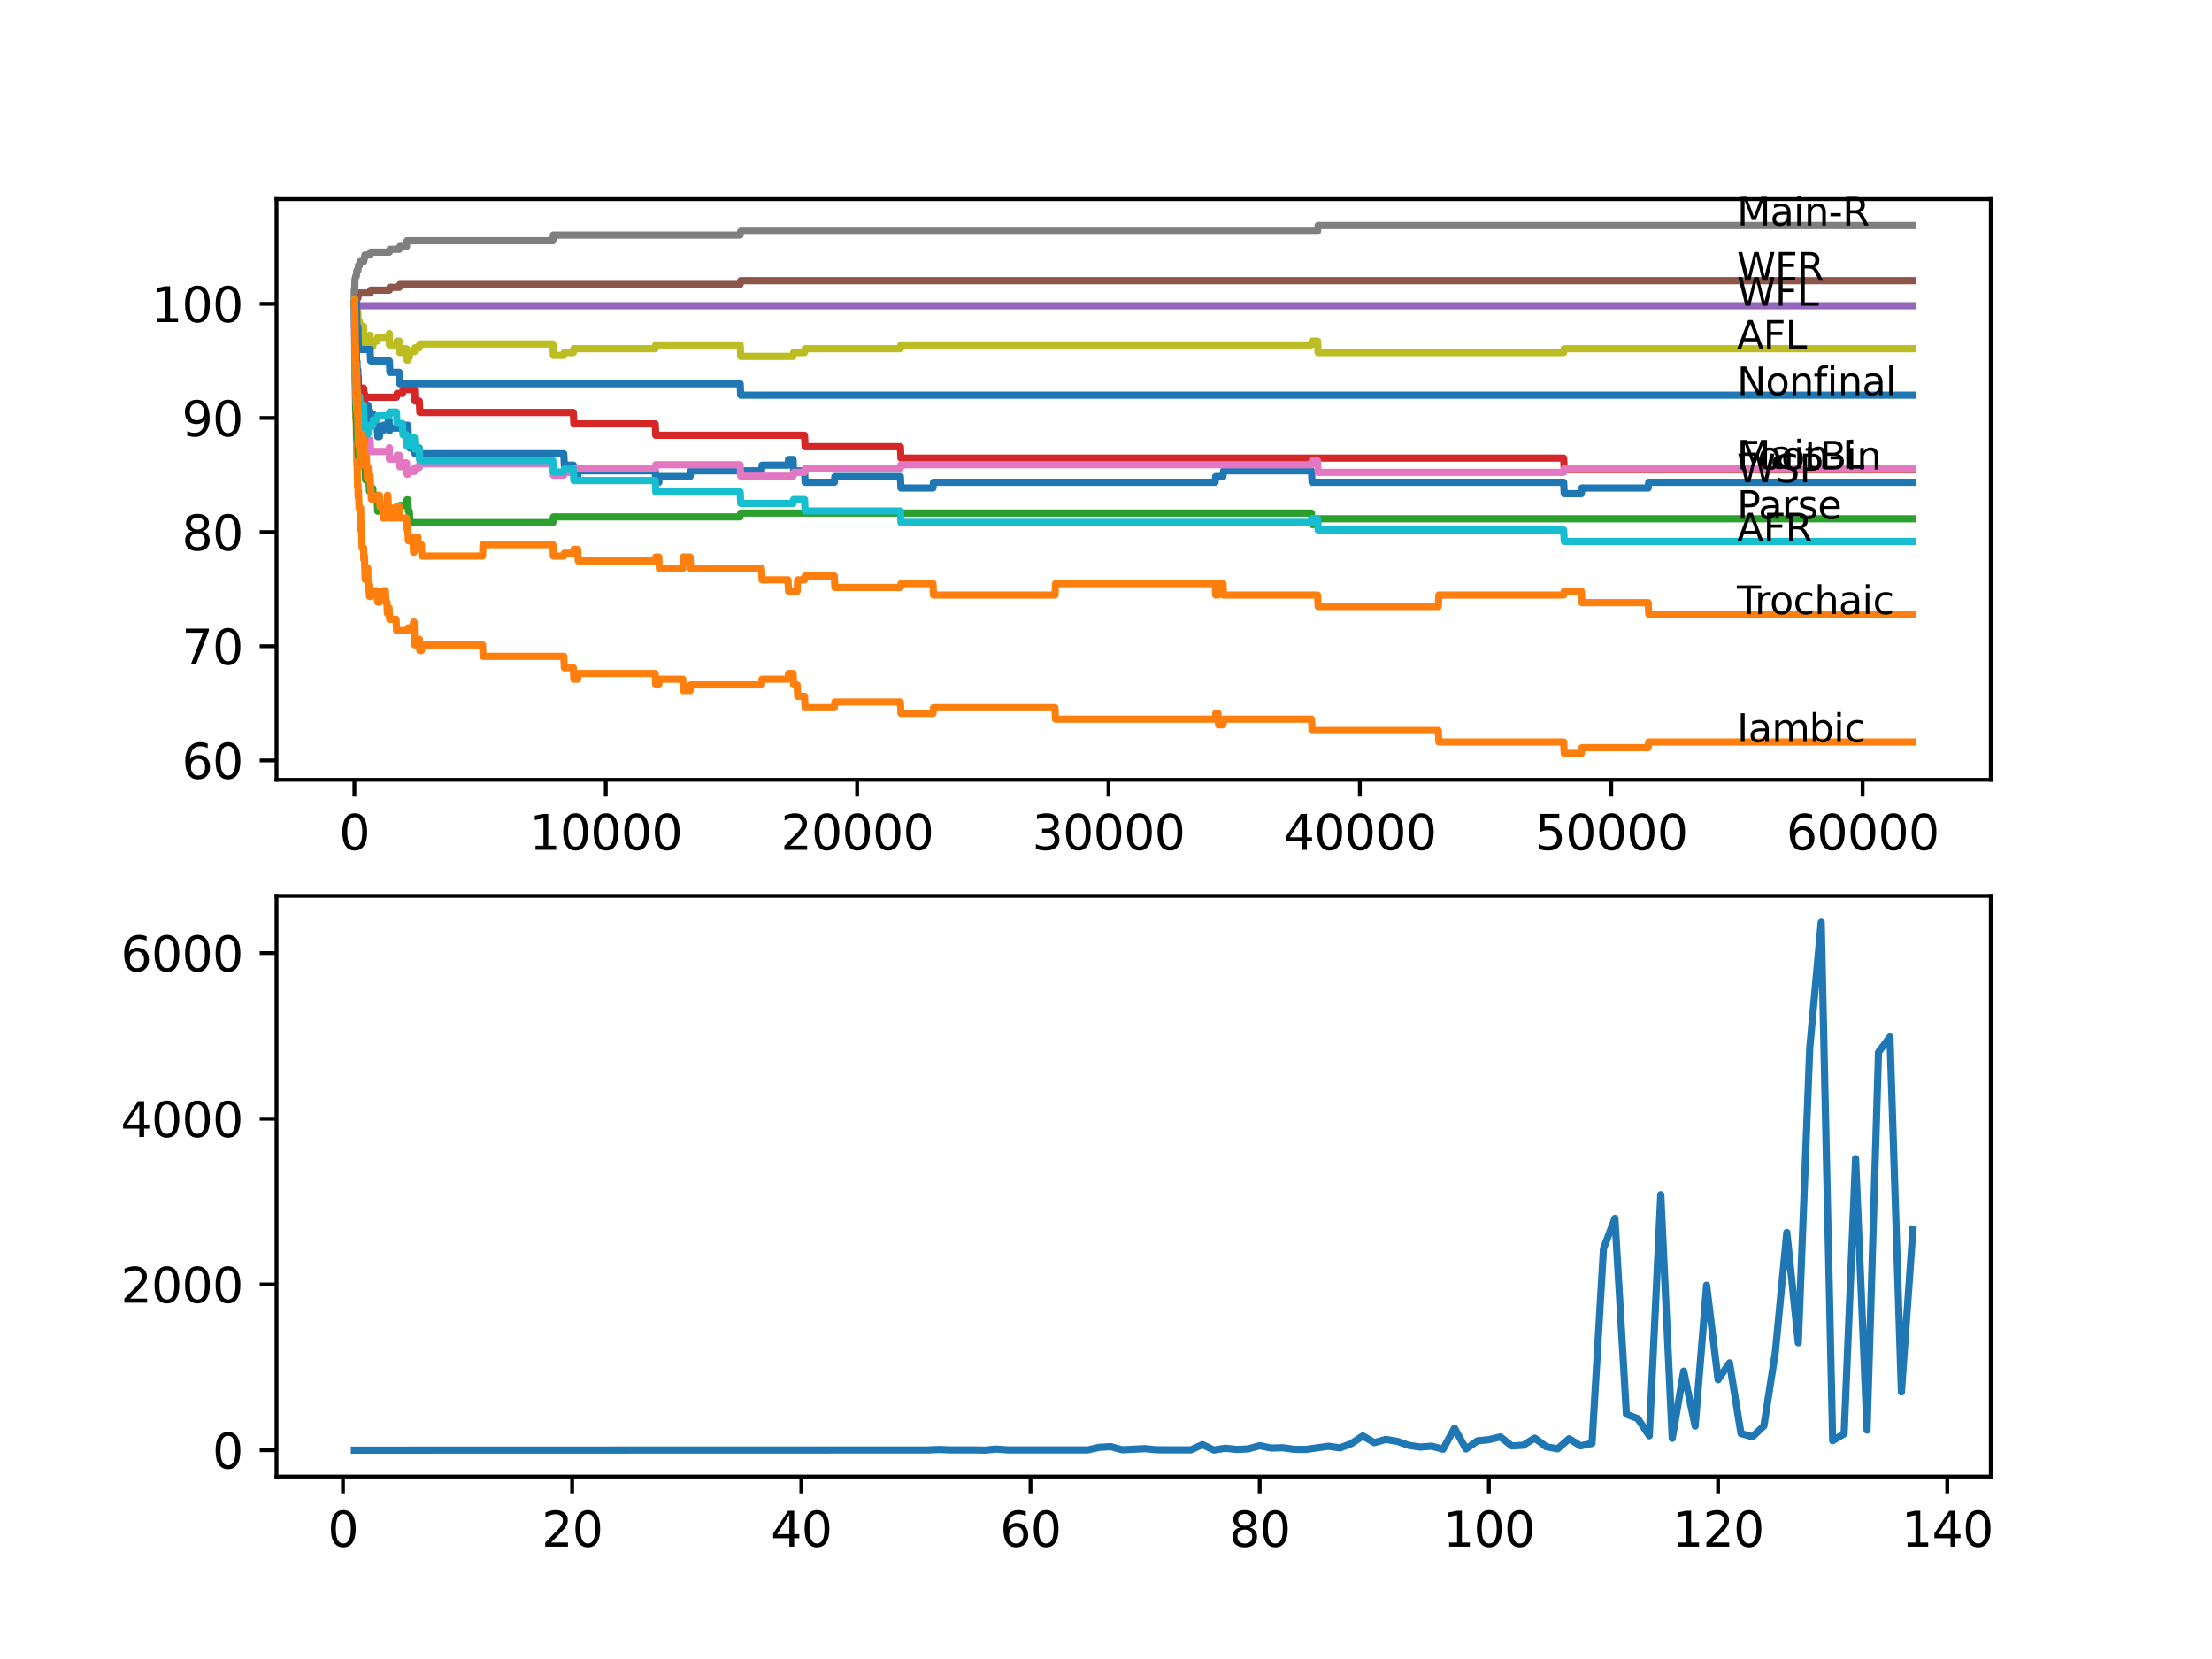 <?xml version="1.0" encoding="utf-8" standalone="no"?>
<!DOCTYPE svg PUBLIC "-//W3C//DTD SVG 1.1//EN"
  "http://www.w3.org/Graphics/SVG/1.1/DTD/svg11.dtd">
<svg xmlns:xlink="http://www.w3.org/1999/xlink" width="460.8pt" height="345.6pt" viewBox="0 0 460.8 345.6" xmlns="http://www.w3.org/2000/svg" version="1.1">
 <defs>
  <style type="text/css">*{stroke-linejoin: round; stroke-linecap: butt}</style>
 </defs>
 <g id="figure_1">
  <g id="patch_1">
   <path d="M 0 345.6 
L 460.8 345.6 
L 460.8 0 
L 0 0 
z
" style="fill: #ffffff"/>
  </g>
  <g id="axes_1">
   <g id="patch_2">
    <path d="M 57.6 162.432 
L 414.72 162.432 
L 414.72 41.472 
L 57.6 41.472 
z
" style="fill: #ffffff"/>
   </g>
   <g id="matplotlib.axis_1">
    <g id="xtick_1">
     <g id="line2d_1">
      <defs>
       <path id="m4329daad92" d="M 0 0 
L 0 3.5 
" style="stroke: #000000; stroke-width: 0.8"/>
      </defs>
      <g>
       <use xlink:href="#m4329daad92" x="73.827" y="162.432" style="stroke: #000000; stroke-width: 0.8"/>
      </g>
     </g>
     <g id="text_1">
      <!-- 0 -->
      <g transform="translate(70.646 177.03)scale(0.1 -0.1)">
       <defs>
        <path id="DejaVuSans-30" d="M 2034 4250 
Q 1547 4250 1301 3770 
Q 1056 3291 1056 2328 
Q 1056 1369 1301 889 
Q 1547 409 2034 409 
Q 2525 409 2770 889 
Q 3016 1369 3016 2328 
Q 3016 3291 2770 3770 
Q 2525 4250 2034 4250 
z
M 2034 4750 
Q 2819 4750 3233 4129 
Q 3647 3509 3647 2328 
Q 3647 1150 3233 529 
Q 2819 -91 2034 -91 
Q 1250 -91 836 529 
Q 422 1150 422 2328 
Q 422 3509 836 4129 
Q 1250 4750 2034 4750 
z
" transform="scale(0.016)"/>
       </defs>
       <use xlink:href="#DejaVuSans-30"/>
      </g>
     </g>
    </g>
    <g id="xtick_2">
     <g id="line2d_2">
      <g>
       <use xlink:href="#m4329daad92" x="126.192" y="162.432" style="stroke: #000000; stroke-width: 0.8"/>
      </g>
     </g>
     <g id="text_2">
      <!-- 10000 -->
      <g transform="translate(110.286 177.03)scale(0.1 -0.1)">
       <defs>
        <path id="DejaVuSans-31" d="M 794 531 
L 1825 531 
L 1825 4091 
L 703 3866 
L 703 4441 
L 1819 4666 
L 2450 4666 
L 2450 531 
L 3481 531 
L 3481 0 
L 794 0 
L 794 531 
z
" transform="scale(0.016)"/>
       </defs>
       <use xlink:href="#DejaVuSans-31"/>
       <use xlink:href="#DejaVuSans-30" x="63.623"/>
       <use xlink:href="#DejaVuSans-30" x="127.246"/>
       <use xlink:href="#DejaVuSans-30" x="190.869"/>
       <use xlink:href="#DejaVuSans-30" x="254.492"/>
      </g>
     </g>
    </g>
    <g id="xtick_3">
     <g id="line2d_3">
      <g>
       <use xlink:href="#m4329daad92" x="178.556" y="162.432" style="stroke: #000000; stroke-width: 0.8"/>
      </g>
     </g>
     <g id="text_3">
      <!-- 20000 -->
      <g transform="translate(162.65 177.03)scale(0.1 -0.1)">
       <defs>
        <path id="DejaVuSans-32" d="M 1228 531 
L 3431 531 
L 3431 0 
L 469 0 
L 469 531 
Q 828 903 1448 1529 
Q 2069 2156 2228 2338 
Q 2531 2678 2651 2914 
Q 2772 3150 2772 3378 
Q 2772 3750 2511 3984 
Q 2250 4219 1831 4219 
Q 1534 4219 1204 4116 
Q 875 4013 500 3803 
L 500 4441 
Q 881 4594 1212 4672 
Q 1544 4750 1819 4750 
Q 2544 4750 2975 4387 
Q 3406 4025 3406 3419 
Q 3406 3131 3298 2873 
Q 3191 2616 2906 2266 
Q 2828 2175 2409 1742 
Q 1991 1309 1228 531 
z
" transform="scale(0.016)"/>
       </defs>
       <use xlink:href="#DejaVuSans-32"/>
       <use xlink:href="#DejaVuSans-30" x="63.623"/>
       <use xlink:href="#DejaVuSans-30" x="127.246"/>
       <use xlink:href="#DejaVuSans-30" x="190.869"/>
       <use xlink:href="#DejaVuSans-30" x="254.492"/>
      </g>
     </g>
    </g>
    <g id="xtick_4">
     <g id="line2d_4">
      <g>
       <use xlink:href="#m4329daad92" x="230.921" y="162.432" style="stroke: #000000; stroke-width: 0.8"/>
      </g>
     </g>
     <g id="text_4">
      <!-- 30000 -->
      <g transform="translate(215.015 177.03)scale(0.1 -0.1)">
       <defs>
        <path id="DejaVuSans-33" d="M 2597 2516 
Q 3050 2419 3304 2112 
Q 3559 1806 3559 1356 
Q 3559 666 3084 287 
Q 2609 -91 1734 -91 
Q 1441 -91 1130 -33 
Q 819 25 488 141 
L 488 750 
Q 750 597 1062 519 
Q 1375 441 1716 441 
Q 2309 441 2620 675 
Q 2931 909 2931 1356 
Q 2931 1769 2642 2001 
Q 2353 2234 1838 2234 
L 1294 2234 
L 1294 2753 
L 1863 2753 
Q 2328 2753 2575 2939 
Q 2822 3125 2822 3475 
Q 2822 3834 2567 4026 
Q 2313 4219 1838 4219 
Q 1578 4219 1281 4162 
Q 984 4106 628 3988 
L 628 4550 
Q 988 4650 1302 4700 
Q 1616 4750 1894 4750 
Q 2613 4750 3031 4423 
Q 3450 4097 3450 3541 
Q 3450 3153 3228 2886 
Q 3006 2619 2597 2516 
z
" transform="scale(0.016)"/>
       </defs>
       <use xlink:href="#DejaVuSans-33"/>
       <use xlink:href="#DejaVuSans-30" x="63.623"/>
       <use xlink:href="#DejaVuSans-30" x="127.246"/>
       <use xlink:href="#DejaVuSans-30" x="190.869"/>
       <use xlink:href="#DejaVuSans-30" x="254.492"/>
      </g>
     </g>
    </g>
    <g id="xtick_5">
     <g id="line2d_5">
      <g>
       <use xlink:href="#m4329daad92" x="283.285" y="162.432" style="stroke: #000000; stroke-width: 0.8"/>
      </g>
     </g>
     <g id="text_5">
      <!-- 40000 -->
      <g transform="translate(267.379 177.03)scale(0.1 -0.1)">
       <defs>
        <path id="DejaVuSans-34" d="M 2419 4116 
L 825 1625 
L 2419 1625 
L 2419 4116 
z
M 2253 4666 
L 3047 4666 
L 3047 1625 
L 3713 1625 
L 3713 1100 
L 3047 1100 
L 3047 0 
L 2419 0 
L 2419 1100 
L 313 1100 
L 313 1709 
L 2253 4666 
z
" transform="scale(0.016)"/>
       </defs>
       <use xlink:href="#DejaVuSans-34"/>
       <use xlink:href="#DejaVuSans-30" x="63.623"/>
       <use xlink:href="#DejaVuSans-30" x="127.246"/>
       <use xlink:href="#DejaVuSans-30" x="190.869"/>
       <use xlink:href="#DejaVuSans-30" x="254.492"/>
      </g>
     </g>
    </g>
    <g id="xtick_6">
     <g id="line2d_6">
      <g>
       <use xlink:href="#m4329daad92" x="335.65" y="162.432" style="stroke: #000000; stroke-width: 0.8"/>
      </g>
     </g>
     <g id="text_6">
      <!-- 50000 -->
      <g transform="translate(319.744 177.03)scale(0.1 -0.1)">
       <defs>
        <path id="DejaVuSans-35" d="M 691 4666 
L 3169 4666 
L 3169 4134 
L 1269 4134 
L 1269 2991 
Q 1406 3038 1543 3061 
Q 1681 3084 1819 3084 
Q 2600 3084 3056 2656 
Q 3513 2228 3513 1497 
Q 3513 744 3044 326 
Q 2575 -91 1722 -91 
Q 1428 -91 1123 -41 
Q 819 9 494 109 
L 494 744 
Q 775 591 1075 516 
Q 1375 441 1709 441 
Q 2250 441 2565 725 
Q 2881 1009 2881 1497 
Q 2881 1984 2565 2268 
Q 2250 2553 1709 2553 
Q 1456 2553 1204 2497 
Q 953 2441 691 2322 
L 691 4666 
z
" transform="scale(0.016)"/>
       </defs>
       <use xlink:href="#DejaVuSans-35"/>
       <use xlink:href="#DejaVuSans-30" x="63.623"/>
       <use xlink:href="#DejaVuSans-30" x="127.246"/>
       <use xlink:href="#DejaVuSans-30" x="190.869"/>
       <use xlink:href="#DejaVuSans-30" x="254.492"/>
      </g>
     </g>
    </g>
    <g id="xtick_7">
     <g id="line2d_7">
      <g>
       <use xlink:href="#m4329daad92" x="388.014" y="162.432" style="stroke: #000000; stroke-width: 0.8"/>
      </g>
     </g>
     <g id="text_7">
      <!-- 60000 -->
      <g transform="translate(372.108 177.03)scale(0.1 -0.1)">
       <defs>
        <path id="DejaVuSans-36" d="M 2113 2584 
Q 1688 2584 1439 2293 
Q 1191 2003 1191 1497 
Q 1191 994 1439 701 
Q 1688 409 2113 409 
Q 2538 409 2786 701 
Q 3034 994 3034 1497 
Q 3034 2003 2786 2293 
Q 2538 2584 2113 2584 
z
M 3366 4563 
L 3366 3988 
Q 3128 4100 2886 4159 
Q 2644 4219 2406 4219 
Q 1781 4219 1451 3797 
Q 1122 3375 1075 2522 
Q 1259 2794 1537 2939 
Q 1816 3084 2150 3084 
Q 2853 3084 3261 2657 
Q 3669 2231 3669 1497 
Q 3669 778 3244 343 
Q 2819 -91 2113 -91 
Q 1303 -91 875 529 
Q 447 1150 447 2328 
Q 447 3434 972 4092 
Q 1497 4750 2381 4750 
Q 2619 4750 2861 4703 
Q 3103 4656 3366 4563 
z
" transform="scale(0.016)"/>
       </defs>
       <use xlink:href="#DejaVuSans-36"/>
       <use xlink:href="#DejaVuSans-30" x="63.623"/>
       <use xlink:href="#DejaVuSans-30" x="127.246"/>
       <use xlink:href="#DejaVuSans-30" x="190.869"/>
       <use xlink:href="#DejaVuSans-30" x="254.492"/>
      </g>
     </g>
    </g>
   </g>
   <g id="matplotlib.axis_2">
    <g id="ytick_1">
     <g id="line2d_8">
      <defs>
       <path id="m4c04f089de" d="M 0 0 
L -3.5 0 
" style="stroke: #000000; stroke-width: 0.8"/>
      </defs>
      <g>
       <use xlink:href="#m4c04f089de" x="57.6" y="158.4" style="stroke: #000000; stroke-width: 0.8"/>
      </g>
     </g>
     <g id="text_8">
      <!-- 60 -->
      <g transform="translate(37.875 162.199)scale(0.1 -0.1)">
       <use xlink:href="#DejaVuSans-36"/>
       <use xlink:href="#DejaVuSans-30" x="63.623"/>
      </g>
     </g>
    </g>
    <g id="ytick_2">
     <g id="line2d_9">
      <g>
       <use xlink:href="#m4c04f089de" x="57.6" y="134.624" style="stroke: #000000; stroke-width: 0.8"/>
      </g>
     </g>
     <g id="text_9">
      <!-- 70 -->
      <g transform="translate(37.875 138.423)scale(0.1 -0.1)">
       <defs>
        <path id="DejaVuSans-37" d="M 525 4666 
L 3525 4666 
L 3525 4397 
L 1831 0 
L 1172 0 
L 2766 4134 
L 525 4134 
L 525 4666 
z
" transform="scale(0.016)"/>
       </defs>
       <use xlink:href="#DejaVuSans-37"/>
       <use xlink:href="#DejaVuSans-30" x="63.623"/>
      </g>
     </g>
    </g>
    <g id="ytick_3">
     <g id="line2d_10">
      <g>
       <use xlink:href="#m4c04f089de" x="57.6" y="110.848" style="stroke: #000000; stroke-width: 0.8"/>
      </g>
     </g>
     <g id="text_10">
      <!-- 80 -->
      <g transform="translate(37.875 114.647)scale(0.1 -0.1)">
       <defs>
        <path id="DejaVuSans-38" d="M 2034 2216 
Q 1584 2216 1326 1975 
Q 1069 1734 1069 1313 
Q 1069 891 1326 650 
Q 1584 409 2034 409 
Q 2484 409 2743 651 
Q 3003 894 3003 1313 
Q 3003 1734 2745 1975 
Q 2488 2216 2034 2216 
z
M 1403 2484 
Q 997 2584 770 2862 
Q 544 3141 544 3541 
Q 544 4100 942 4425 
Q 1341 4750 2034 4750 
Q 2731 4750 3128 4425 
Q 3525 4100 3525 3541 
Q 3525 3141 3298 2862 
Q 3072 2584 2669 2484 
Q 3125 2378 3379 2068 
Q 3634 1759 3634 1313 
Q 3634 634 3220 271 
Q 2806 -91 2034 -91 
Q 1263 -91 848 271 
Q 434 634 434 1313 
Q 434 1759 690 2068 
Q 947 2378 1403 2484 
z
M 1172 3481 
Q 1172 3119 1398 2916 
Q 1625 2713 2034 2713 
Q 2441 2713 2670 2916 
Q 2900 3119 2900 3481 
Q 2900 3844 2670 4047 
Q 2441 4250 2034 4250 
Q 1625 4250 1398 4047 
Q 1172 3844 1172 3481 
z
" transform="scale(0.016)"/>
       </defs>
       <use xlink:href="#DejaVuSans-38"/>
       <use xlink:href="#DejaVuSans-30" x="63.623"/>
      </g>
     </g>
    </g>
    <g id="ytick_4">
     <g id="line2d_11">
      <g>
       <use xlink:href="#m4c04f089de" x="57.6" y="87.072" style="stroke: #000000; stroke-width: 0.8"/>
      </g>
     </g>
     <g id="text_11">
      <!-- 90 -->
      <g transform="translate(37.875 90.871)scale(0.1 -0.1)">
       <defs>
        <path id="DejaVuSans-39" d="M 703 97 
L 703 672 
Q 941 559 1184 500 
Q 1428 441 1663 441 
Q 2288 441 2617 861 
Q 2947 1281 2994 2138 
Q 2813 1869 2534 1725 
Q 2256 1581 1919 1581 
Q 1219 1581 811 2004 
Q 403 2428 403 3163 
Q 403 3881 828 4315 
Q 1253 4750 1959 4750 
Q 2769 4750 3195 4129 
Q 3622 3509 3622 2328 
Q 3622 1225 3098 567 
Q 2575 -91 1691 -91 
Q 1453 -91 1209 -44 
Q 966 3 703 97 
z
M 1959 2075 
Q 2384 2075 2632 2365 
Q 2881 2656 2881 3163 
Q 2881 3666 2632 3958 
Q 2384 4250 1959 4250 
Q 1534 4250 1286 3958 
Q 1038 3666 1038 3163 
Q 1038 2656 1286 2365 
Q 1534 2075 1959 2075 
z
" transform="scale(0.016)"/>
       </defs>
       <use xlink:href="#DejaVuSans-39"/>
       <use xlink:href="#DejaVuSans-30" x="63.623"/>
      </g>
     </g>
    </g>
    <g id="ytick_5">
     <g id="line2d_12">
      <g>
       <use xlink:href="#m4c04f089de" x="57.6" y="63.296" style="stroke: #000000; stroke-width: 0.8"/>
      </g>
     </g>
     <g id="text_12">
      <!-- 100 -->
      <g transform="translate(31.512 67.096)scale(0.1 -0.1)">
       <use xlink:href="#DejaVuSans-31"/>
       <use xlink:href="#DejaVuSans-30" x="63.623"/>
       <use xlink:href="#DejaVuSans-30" x="127.246"/>
      </g>
     </g>
    </g>
   </g>
   <g id="line2d_13">
    <path d="M 73.833 63.296 
L 73.869 62.504 
L 73.906 66.268 
L 73.922 66.268 
L 73.99 76.175 
L 74.047 73.797 
L 74.095 76.175 
L 74.173 69.637 
L 74.178 69.637 
L 74.299 76.175 
L 74.325 76.175 
L 74.388 75.382 
L 74.393 77.76 
L 74.409 77.76 
L 74.44 80.138 
L 74.472 76.967 
L 74.513 76.967 
L 74.54 76.967 
L 74.66 81.842 
L 74.692 81.842 
L 74.712 80.653 
L 74.718 83.03 
L 74.796 83.03 
L 74.896 83.03 
L 75.011 82.238 
L 75.21 82.238 
L 75.309 81.049 
L 75.315 83.427 
L 75.336 83.427 
L 75.456 81.049 
L 75.755 81.049 
L 75.765 83.427 
L 75.864 82.832 
L 75.891 82.832 
L 75.938 82.04 
L 75.943 84.417 
L 75.99 84.417 
L 76.022 84.417 
L 76.137 86.795 
L 76.31 86.795 
L 76.425 85.606 
L 76.446 85.606 
L 76.561 84.417 
L 76.66 84.417 
L 76.708 86.795 
L 76.77 85.606 
L 76.849 85.606 
L 76.964 87.984 
L 77.1 87.984 
L 77.215 87.389 
L 77.247 87.389 
L 77.362 86.2 
L 77.666 86.2 
L 77.781 88.578 
L 78.566 88.578 
L 78.682 90.956 
L 79.043 90.956 
L 79.158 89.767 
L 79.724 89.767 
L 79.839 88.578 
L 80.792 88.578 
L 80.907 87.389 
L 81.049 87.389 
L 81.111 89.767 
L 81.159 89.172 
L 83.175 89.172 
L 83.29 88.578 
L 84.955 88.578 
L 85.07 90.956 
L 85.269 90.956 
L 85.384 93.333 
L 86.034 93.333 
L 86.149 92.144 
L 86.343 92.144 
L 86.458 94.522 
L 87.065 94.522 
L 87.18 93.333 
L 87.343 93.333 
L 87.458 95.711 
L 87.772 95.711 
L 87.887 94.522 
L 117.442 94.522 
L 117.557 96.9 
L 119.432 96.9 
L 119.547 99.277 
L 120.343 99.277 
L 120.458 98.088 
L 136.492 98.088 
L 136.607 100.466 
L 137.241 100.466 
L 137.356 99.277 
L 143.76 99.277 
L 143.875 98.088 
L 158.637 98.088 
L 158.752 96.9 
L 164.156 96.9 
L 164.271 95.711 
L 165.209 95.711 
L 165.324 98.088 
L 167.597 98.088 
L 167.712 100.466 
L 173.807 100.466 
L 173.922 99.277 
L 187.568 99.277 
L 187.684 101.655 
L 194.355 101.655 
L 194.47 100.466 
L 253.134 100.466 
L 253.249 99.277 
L 254.773 99.277 
L 254.888 98.088 
L 273.205 98.088 
L 273.32 100.466 
L 325.743 100.466 
L 325.858 102.844 
L 329.424 102.844 
L 329.539 101.655 
L 343.347 101.655 
L 343.463 100.466 
L 398.487 100.466 
L 398.487 100.466 
" clip-path="url(#p18399799df)" style="fill: none; stroke: #1f77b4; stroke-width: 1.5; stroke-linecap: square"/>
   </g>
   <g id="line2d_14">
    <path d="M 73.833 63.296 
L 73.838 63.296 
L 73.974 76.373 
L 73.99 76.373 
L 74.037 74.59 
L 74.068 78.156 
L 74.199 87.865 
L 74.225 87.865 
L 74.351 96.781 
L 74.388 96.781 
L 74.508 101.536 
L 74.561 101.536 
L 74.592 101.06 
L 74.597 103.438 
L 74.66 102.249 
L 74.681 102.249 
L 74.796 105.816 
L 75.121 105.816 
L 75.21 110.571 
L 75.236 109.382 
L 75.309 109.382 
L 75.43 114.137 
L 75.755 114.137 
L 75.765 116.515 
L 75.864 115.92 
L 75.938 115.92 
L 76.058 120.676 
L 76.31 120.676 
L 76.425 119.487 
L 76.446 119.487 
L 76.561 118.298 
L 76.603 118.298 
L 76.708 123.053 
L 76.718 121.864 
L 76.849 121.864 
L 76.964 124.242 
L 77.247 124.242 
L 77.362 123.053 
L 78.566 123.053 
L 78.682 125.431 
L 79.043 125.431 
L 79.158 124.242 
L 79.724 124.242 
L 79.839 123.053 
L 80.284 123.053 
L 80.399 125.431 
L 80.593 125.431 
L 80.708 127.808 
L 80.792 127.808 
L 80.907 126.62 
L 81.049 126.62 
L 81.164 128.997 
L 82.504 128.997 
L 82.619 131.375 
L 84.955 131.375 
L 85.07 130.78 
L 86.034 130.78 
L 86.149 129.592 
L 86.254 129.592 
L 86.374 134.347 
L 87.065 134.347 
L 87.18 133.158 
L 87.343 133.158 
L 87.458 135.535 
L 87.772 135.535 
L 87.887 134.347 
L 100.512 134.347 
L 100.628 136.724 
L 117.442 136.724 
L 117.557 139.102 
L 119.432 139.102 
L 119.547 141.479 
L 120.343 141.479 
L 120.458 140.291 
L 136.492 140.291 
L 136.607 142.668 
L 137.241 142.668 
L 137.356 141.479 
L 142.236 141.479 
L 142.352 143.857 
L 143.76 143.857 
L 143.875 142.668 
L 158.637 142.668 
L 158.752 141.479 
L 164.156 141.479 
L 164.271 140.291 
L 165.209 140.291 
L 165.324 142.668 
L 166.057 142.668 
L 166.172 145.046 
L 167.597 145.046 
L 167.712 147.423 
L 173.807 147.423 
L 173.922 146.235 
L 187.568 146.235 
L 187.684 148.612 
L 194.355 148.612 
L 194.47 147.423 
L 219.767 147.423 
L 219.883 149.801 
L 253.134 149.801 
L 253.249 148.612 
L 253.736 148.612 
L 253.851 150.99 
L 254.773 150.99 
L 254.888 149.801 
L 273.205 149.801 
L 273.32 152.179 
L 299.623 152.179 
L 299.738 154.556 
L 325.743 154.556 
L 325.858 156.934 
L 329.424 156.934 
L 329.539 155.745 
L 343.347 155.745 
L 343.463 154.556 
L 398.487 154.556 
L 398.487 154.556 
" clip-path="url(#p18399799df)" style="fill: none; stroke: #ff7f0e; stroke-width: 1.5; stroke-linecap: square"/>
   </g>
   <g id="line2d_15">
    <path d="M 73.833 63.296 
L 73.848 60.522 
L 73.906 68.448 
L 73.911 68.448 
L 73.917 67.259 
L 73.948 78.354 
L 73.974 77.166 
L 74.1 85.487 
L 74.163 85.487 
L 74.178 84.695 
L 74.184 87.072 
L 74.246 86.478 
L 74.325 91.233 
L 74.362 89.252 
L 74.409 89.252 
L 74.466 91.629 
L 74.519 90.837 
L 74.54 90.837 
L 74.655 94.998 
L 74.896 94.998 
L 75.011 94.205 
L 75.309 94.205 
L 75.425 96.583 
L 75.765 96.583 
L 75.88 95.988 
L 75.891 95.988 
L 75.938 95.196 
L 75.943 97.573 
L 75.99 97.573 
L 76.022 97.573 
L 76.137 99.951 
L 76.849 99.951 
L 76.964 102.328 
L 77.1 102.328 
L 77.215 101.734 
L 77.666 101.734 
L 77.781 104.112 
L 78.566 104.112 
L 78.682 106.489 
L 81.111 106.489 
L 81.227 105.895 
L 83.175 105.895 
L 83.29 105.3 
L 84.683 105.3 
L 84.798 104.112 
L 84.955 104.112 
L 85.07 106.489 
L 85.269 106.489 
L 85.384 108.867 
L 115.164 108.867 
L 115.279 107.678 
L 154.186 107.678 
L 154.301 106.886 
L 273.205 106.886 
L 273.32 109.263 
L 274.472 109.263 
L 274.588 108.074 
L 398.487 108.074 
L 398.487 108.074 
" clip-path="url(#p18399799df)" style="fill: none; stroke: #2ca02c; stroke-width: 1.5; stroke-linecap: square"/>
   </g>
   <g id="line2d_16">
    <path d="M 73.833 63.296 
L 73.838 63.296 
L 73.964 70.825 
L 74.063 70.825 
L 74.178 74.986 
L 74.236 74.986 
L 74.351 78.949 
L 74.388 78.949 
L 74.503 78.473 
L 74.592 78.473 
L 74.707 80.851 
L 75.755 80.851 
L 75.87 83.228 
L 76.022 83.228 
L 76.137 82.753 
L 82.583 82.753 
L 82.698 81.96 
L 83.84 81.96 
L 83.955 81.168 
L 86.343 81.168 
L 86.458 83.545 
L 87.343 83.545 
L 87.458 85.923 
L 119.432 85.923 
L 119.547 88.301 
L 136.492 88.301 
L 136.607 90.678 
L 167.597 90.678 
L 167.712 93.056 
L 187.568 93.056 
L 187.684 95.433 
L 325.743 95.433 
L 325.858 97.811 
L 398.487 97.811 
L 398.487 97.811 
" clip-path="url(#p18399799df)" style="fill: none; stroke: #d62728; stroke-width: 1.5; stroke-linecap: square"/>
   </g>
   <g id="line2d_17">
    <path d="M 73.833 63.296 
L 73.869 61.711 
L 73.896 66.07 
L 73.922 64.287 
L 73.958 69.042 
L 74.037 67.853 
L 74.152 67.259 
L 74.163 67.259 
L 74.278 66.466 
L 74.325 66.466 
L 74.445 64.485 
L 74.466 64.485 
L 74.582 63.693 
L 398.487 63.693 
L 398.487 63.693 
" clip-path="url(#p18399799df)" style="fill: none; stroke: #9467bd; stroke-width: 1.5; stroke-linecap: square"/>
   </g>
   <g id="line2d_18">
    <path d="M 73.833 63.296 
L 74.231 63.296 
L 74.351 62.108 
L 74.561 62.108 
L 74.681 61.038 
L 77.1 61.038 
L 77.215 60.443 
L 81.111 60.443 
L 81.227 59.849 
L 83.175 59.849 
L 83.29 59.254 
L 154.186 59.254 
L 154.301 58.462 
L 398.487 58.462 
L 398.487 58.462 
" clip-path="url(#p18399799df)" style="fill: none; stroke: #8c564b; stroke-width: 1.5; stroke-linecap: square"/>
   </g>
   <g id="line2d_19">
    <path d="M 73.833 65.674 
L 73.953 77.166 
L 73.964 76.373 
L 73.99 76.373 
L 74.105 80.336 
L 74.121 80.336 
L 74.236 84.298 
L 74.314 83.11 
L 74.32 85.487 
L 74.341 85.487 
L 74.388 85.487 
L 74.508 84.417 
L 74.561 84.417 
L 74.676 88.38 
L 74.712 88.38 
L 74.828 87.587 
L 74.896 87.587 
L 75.011 89.965 
L 75.309 89.965 
L 75.425 89.371 
L 75.755 89.371 
L 75.765 88.578 
L 75.77 90.956 
L 75.854 90.956 
L 75.891 90.956 
L 75.938 93.333 
L 76.001 92.739 
L 76.022 92.739 
L 76.137 92.263 
L 76.849 92.263 
L 76.964 91.669 
L 77.1 91.669 
L 77.215 94.047 
L 81.049 94.047 
L 81.111 93.254 
L 81.117 95.632 
L 81.148 95.632 
L 82.583 95.632 
L 82.698 94.839 
L 83.175 94.839 
L 83.29 97.217 
L 83.84 97.217 
L 83.955 96.424 
L 84.683 96.424 
L 84.798 98.802 
L 84.955 98.802 
L 85.07 98.207 
L 86.343 98.207 
L 86.458 97.415 
L 87.343 97.415 
L 87.458 96.622 
L 115.164 96.622 
L 115.279 99 
L 117.442 99 
L 117.557 98.405 
L 119.432 98.405 
L 119.547 97.613 
L 136.492 97.613 
L 136.607 96.82 
L 154.186 96.82 
L 154.301 99.198 
L 165.209 99.198 
L 165.324 98.405 
L 167.597 98.405 
L 167.712 97.613 
L 187.568 97.613 
L 187.684 96.82 
L 273.205 96.82 
L 273.32 96.028 
L 274.472 96.028 
L 274.588 98.405 
L 325.743 98.405 
L 325.858 97.613 
L 398.487 97.613 
L 398.487 97.613 
" clip-path="url(#p18399799df)" style="fill: none; stroke: #e377c2; stroke-width: 1.5; stroke-linecap: square"/>
   </g>
   <g id="line2d_20">
    <path d="M 73.833 60.919 
L 73.843 60.919 
L 73.964 58.145 
L 73.99 58.145 
L 74.105 57.55 
L 74.231 57.55 
L 74.351 56.362 
L 74.561 56.362 
L 74.681 55.292 
L 74.896 55.292 
L 75.011 54.499 
L 75.765 54.499 
L 75.88 53.905 
L 75.891 53.905 
L 76.006 53.112 
L 77.1 53.112 
L 77.215 52.518 
L 81.111 52.518 
L 81.227 51.923 
L 83.175 51.923 
L 83.29 51.329 
L 84.683 51.329 
L 84.798 50.14 
L 115.164 50.14 
L 115.279 48.952 
L 154.186 48.952 
L 154.301 48.159 
L 274.472 48.159 
L 274.588 46.97 
L 398.487 46.97 
L 398.487 46.97 
" clip-path="url(#p18399799df)" style="fill: none; stroke: #7f7f7f; stroke-width: 1.5; stroke-linecap: square"/>
   </g>
   <g id="line2d_21">
    <path d="M 73.833 63.296 
L 73.927 62.306 
L 73.953 68.844 
L 73.99 65.674 
L 74.074 67.259 
L 74.079 67.259 
L 74.121 65.278 
L 74.126 67.655 
L 74.189 66.863 
L 74.231 66.863 
L 74.236 69.24 
L 74.288 64.881 
L 74.341 67.259 
L 74.388 67.259 
L 74.508 66.189 
L 74.54 66.189 
L 74.561 65 
L 74.629 68.963 
L 74.634 68.963 
L 74.644 68.963 
L 74.76 66.982 
L 74.896 66.982 
L 75.011 69.359 
L 75.309 69.359 
L 75.425 68.765 
L 75.755 68.765 
L 75.765 67.972 
L 75.77 70.35 
L 75.854 70.35 
L 75.891 70.35 
L 75.938 72.727 
L 76.001 72.133 
L 76.022 72.133 
L 76.137 71.658 
L 76.66 71.658 
L 76.776 70.469 
L 76.849 70.469 
L 76.964 69.874 
L 77.1 69.874 
L 77.215 72.252 
L 77.666 72.252 
L 77.781 71.063 
L 78.566 71.063 
L 78.682 70.271 
L 81.049 70.271 
L 81.111 69.478 
L 81.117 71.856 
L 81.148 71.856 
L 82.583 71.856 
L 82.698 71.063 
L 83.175 71.063 
L 83.29 73.441 
L 83.84 73.441 
L 83.955 72.648 
L 84.683 72.648 
L 84.798 75.026 
L 84.955 75.026 
L 85.07 74.431 
L 85.269 74.431 
L 85.384 73.243 
L 86.343 73.243 
L 86.458 72.45 
L 87.343 72.45 
L 87.458 71.658 
L 115.164 71.658 
L 115.279 74.035 
L 117.442 74.035 
L 117.557 73.441 
L 119.432 73.441 
L 119.547 72.648 
L 136.492 72.648 
L 136.607 71.856 
L 154.186 71.856 
L 154.301 74.233 
L 165.209 74.233 
L 165.324 73.441 
L 167.597 73.441 
L 167.712 72.648 
L 187.568 72.648 
L 187.684 71.856 
L 273.205 71.856 
L 273.32 71.063 
L 274.472 71.063 
L 274.588 73.441 
L 325.743 73.441 
L 325.858 72.648 
L 398.487 72.648 
L 398.487 72.648 
" clip-path="url(#p18399799df)" style="fill: none; stroke: #bcbd22; stroke-width: 1.5; stroke-linecap: square"/>
   </g>
   <g id="line2d_22">
    <path d="M 73.833 63.296 
L 73.969 76.175 
L 73.974 76.175 
L 73.99 73.797 
L 74.042 78.553 
L 74.063 78.553 
L 74.068 80.93 
L 74.126 77.562 
L 74.173 79.939 
L 74.178 79.939 
L 74.241 81.525 
L 74.299 78.354 
L 74.314 78.354 
L 74.325 77.76 
L 74.346 82.515 
L 74.393 82.04 
L 74.409 82.04 
L 74.466 81.445 
L 74.472 83.823 
L 74.503 83.823 
L 74.54 83.823 
L 74.592 82.159 
L 74.597 84.536 
L 74.65 83.347 
L 74.712 83.347 
L 74.828 82.555 
L 74.896 82.555 
L 75.011 84.932 
L 75.309 84.932 
L 75.425 84.338 
L 75.755 84.338 
L 75.875 89.093 
L 75.891 89.093 
L 75.938 91.471 
L 76.001 90.876 
L 76.022 90.876 
L 76.137 90.401 
L 76.66 90.401 
L 76.776 89.212 
L 76.849 89.212 
L 76.964 88.618 
L 77.666 88.618 
L 77.781 87.429 
L 78.566 87.429 
L 78.682 86.636 
L 81.049 86.636 
L 81.164 85.844 
L 82.583 85.844 
L 82.698 88.221 
L 83.84 88.221 
L 83.955 90.599 
L 84.683 90.599 
L 84.798 92.977 
L 84.955 92.977 
L 85.07 92.382 
L 85.269 92.382 
L 85.384 91.193 
L 86.343 91.193 
L 86.458 93.571 
L 87.343 93.571 
L 87.458 95.949 
L 115.164 95.949 
L 115.279 98.326 
L 117.442 98.326 
L 117.557 97.732 
L 119.432 97.732 
L 119.547 100.109 
L 136.492 100.109 
L 136.607 102.487 
L 154.186 102.487 
L 154.301 104.865 
L 165.209 104.865 
L 165.324 104.072 
L 167.597 104.072 
L 167.712 106.45 
L 187.568 106.45 
L 187.684 108.827 
L 273.205 108.827 
L 273.32 108.035 
L 274.472 108.035 
L 274.588 110.412 
L 325.743 110.412 
L 325.858 112.79 
L 398.487 112.79 
L 398.487 112.79 
" clip-path="url(#p18399799df)" style="fill: none; stroke: #17becf; stroke-width: 1.5; stroke-linecap: square"/>
   </g>
   <g id="line2d_23">
    <path d="M 73.833 63.296 
L 74.231 63.296 
L 74.351 68.051 
L 74.561 68.051 
L 74.681 72.807 
L 77.1 72.807 
L 77.215 75.184 
L 81.111 75.184 
L 81.227 77.562 
L 83.175 77.562 
L 83.29 79.939 
L 154.186 79.939 
L 154.301 82.317 
L 398.487 82.317 
L 398.487 82.317 
" clip-path="url(#p18399799df)" style="fill: none; stroke: #1f77b4; stroke-width: 1.5; stroke-linecap: square"/>
   </g>
   <g id="line2d_24">
    <path d="M 73.833 63.296 
L 73.838 63.296 
L 73.89 62.504 
L 73.896 64.881 
L 73.927 64.287 
L 74.053 73.203 
L 74.063 73.203 
L 74.095 72.014 
L 74.147 77.958 
L 74.152 77.958 
L 74.173 82.713 
L 74.231 75.581 
L 74.262 77.958 
L 74.283 77.958 
L 74.388 82.713 
L 74.403 82.238 
L 74.409 82.238 
L 74.44 81.643 
L 74.466 86.399 
L 74.482 86.399 
L 74.561 86.399 
L 74.681 92.739 
L 74.692 90.361 
L 74.791 92.739 
L 74.896 92.739 
L 75.011 95.116 
L 75.121 95.116 
L 75.21 90.361 
L 75.236 92.739 
L 75.309 92.739 
L 75.367 96.9 
L 75.425 92.144 
L 75.755 92.144 
L 75.765 91.352 
L 75.77 93.729 
L 75.854 93.729 
L 75.891 93.729 
L 75.938 96.107 
L 76.001 95.513 
L 76.022 95.513 
L 76.137 95.037 
L 76.31 95.037 
L 76.425 97.415 
L 76.446 97.415 
L 76.561 99.792 
L 76.603 99.792 
L 76.708 97.415 
L 76.713 99.792 
L 76.849 99.792 
L 76.964 99.198 
L 77.1 99.198 
L 77.215 101.576 
L 77.247 101.576 
L 77.362 103.953 
L 78.566 103.953 
L 78.682 103.161 
L 79.043 103.161 
L 79.158 105.538 
L 79.724 105.538 
L 79.839 107.916 
L 80.284 107.916 
L 80.399 105.538 
L 80.593 105.538 
L 80.708 103.161 
L 80.792 103.161 
L 80.907 105.538 
L 81.111 105.538 
L 81.227 107.916 
L 82.504 107.916 
L 82.619 105.538 
L 83.175 105.538 
L 83.29 107.916 
L 84.683 107.916 
L 84.798 110.293 
L 84.955 110.293 
L 85.07 112.671 
L 86.034 112.671 
L 86.149 115.049 
L 86.254 115.049 
L 86.369 111.878 
L 87.065 111.878 
L 87.18 114.256 
L 87.343 114.256 
L 87.458 113.464 
L 87.772 113.464 
L 87.887 115.841 
L 100.512 115.841 
L 100.628 113.464 
L 115.164 113.464 
L 115.279 115.841 
L 117.442 115.841 
L 117.557 115.247 
L 119.432 115.247 
L 119.547 114.454 
L 120.343 114.454 
L 120.458 116.832 
L 136.492 116.832 
L 136.607 116.039 
L 137.241 116.039 
L 137.356 118.417 
L 142.236 118.417 
L 142.352 116.039 
L 143.76 116.039 
L 143.875 118.417 
L 158.637 118.417 
L 158.752 120.794 
L 164.156 120.794 
L 164.271 123.172 
L 166.057 123.172 
L 166.172 120.794 
L 167.597 120.794 
L 167.712 120.002 
L 173.807 120.002 
L 173.922 122.379 
L 187.568 122.379 
L 187.684 121.587 
L 194.355 121.587 
L 194.47 123.965 
L 219.767 123.965 
L 219.883 121.587 
L 253.134 121.587 
L 253.249 123.965 
L 253.736 123.965 
L 253.851 121.587 
L 254.773 121.587 
L 254.888 123.965 
L 274.472 123.965 
L 274.588 126.342 
L 299.623 126.342 
L 299.738 123.965 
L 325.743 123.965 
L 325.858 123.172 
L 329.424 123.172 
L 329.539 125.55 
L 343.347 125.55 
L 343.463 127.927 
L 398.487 127.927 
L 398.487 127.927 
" clip-path="url(#p18399799df)" style="fill: none; stroke: #ff7f0e; stroke-width: 1.5; stroke-linecap: square"/>
   </g>
   <g id="patch_3">
    <path d="M 57.6 162.432 
L 57.6 41.472 
" style="fill: none; stroke: #000000; stroke-width: 0.8; stroke-linejoin: miter; stroke-linecap: square"/>
   </g>
   <g id="patch_4">
    <path d="M 414.72 162.432 
L 414.72 41.472 
" style="fill: none; stroke: #000000; stroke-width: 0.8; stroke-linejoin: miter; stroke-linecap: square"/>
   </g>
   <g id="patch_5">
    <path d="M 57.6 162.432 
L 414.72 162.432 
" style="fill: none; stroke: #000000; stroke-width: 0.8; stroke-linejoin: miter; stroke-linecap: square"/>
   </g>
   <g id="patch_6">
    <path d="M 57.6 41.472 
L 414.72 41.472 
" style="fill: none; stroke: #000000; stroke-width: 0.8; stroke-linejoin: miter; stroke-linecap: square"/>
   </g>
   <g id="text_13">
    <!-- WSP -->
    <g transform="translate(361.832 100.466)scale(0.08 -0.08)">
     <defs>
      <path id="DejaVuSans-57" d="M 213 4666 
L 850 4666 
L 1831 722 
L 2809 4666 
L 3519 4666 
L 4500 722 
L 5478 4666 
L 6119 4666 
L 4947 0 
L 4153 0 
L 3169 4050 
L 2175 0 
L 1381 0 
L 213 4666 
z
" transform="scale(0.016)"/>
      <path id="DejaVuSans-53" d="M 3425 4513 
L 3425 3897 
Q 3066 4069 2747 4153 
Q 2428 4238 2131 4238 
Q 1616 4238 1336 4038 
Q 1056 3838 1056 3469 
Q 1056 3159 1242 3001 
Q 1428 2844 1947 2747 
L 2328 2669 
Q 3034 2534 3370 2195 
Q 3706 1856 3706 1288 
Q 3706 609 3251 259 
Q 2797 -91 1919 -91 
Q 1588 -91 1214 -16 
Q 841 59 441 206 
L 441 856 
Q 825 641 1194 531 
Q 1563 422 1919 422 
Q 2459 422 2753 634 
Q 3047 847 3047 1241 
Q 3047 1584 2836 1778 
Q 2625 1972 2144 2069 
L 1759 2144 
Q 1053 2284 737 2584 
Q 422 2884 422 3419 
Q 422 4038 858 4394 
Q 1294 4750 2059 4750 
Q 2388 4750 2728 4690 
Q 3069 4631 3425 4513 
z
" transform="scale(0.016)"/>
      <path id="DejaVuSans-50" d="M 1259 4147 
L 1259 2394 
L 2053 2394 
Q 2494 2394 2734 2622 
Q 2975 2850 2975 3272 
Q 2975 3691 2734 3919 
Q 2494 4147 2053 4147 
L 1259 4147 
z
M 628 4666 
L 2053 4666 
Q 2838 4666 3239 4311 
Q 3641 3956 3641 3272 
Q 3641 2581 3239 2228 
Q 2838 1875 2053 1875 
L 1259 1875 
L 1259 0 
L 628 0 
L 628 4666 
z
" transform="scale(0.016)"/>
     </defs>
     <use xlink:href="#DejaVuSans-57"/>
     <use xlink:href="#DejaVuSans-53" x="98.877"/>
     <use xlink:href="#DejaVuSans-50" x="162.354"/>
    </g>
   </g>
   <g id="text_14">
    <!-- Iambic -->
    <g transform="translate(361.832 154.556)scale(0.08 -0.08)">
     <defs>
      <path id="DejaVuSans-49" d="M 628 4666 
L 1259 4666 
L 1259 0 
L 628 0 
L 628 4666 
z
" transform="scale(0.016)"/>
      <path id="DejaVuSans-61" d="M 2194 1759 
Q 1497 1759 1228 1600 
Q 959 1441 959 1056 
Q 959 750 1161 570 
Q 1363 391 1709 391 
Q 2188 391 2477 730 
Q 2766 1069 2766 1631 
L 2766 1759 
L 2194 1759 
z
M 3341 1997 
L 3341 0 
L 2766 0 
L 2766 531 
Q 2569 213 2275 61 
Q 1981 -91 1556 -91 
Q 1019 -91 701 211 
Q 384 513 384 1019 
Q 384 1609 779 1909 
Q 1175 2209 1959 2209 
L 2766 2209 
L 2766 2266 
Q 2766 2663 2505 2880 
Q 2244 3097 1772 3097 
Q 1472 3097 1187 3025 
Q 903 2953 641 2809 
L 641 3341 
Q 956 3463 1253 3523 
Q 1550 3584 1831 3584 
Q 2591 3584 2966 3190 
Q 3341 2797 3341 1997 
z
" transform="scale(0.016)"/>
      <path id="DejaVuSans-6d" d="M 3328 2828 
Q 3544 3216 3844 3400 
Q 4144 3584 4550 3584 
Q 5097 3584 5394 3201 
Q 5691 2819 5691 2113 
L 5691 0 
L 5113 0 
L 5113 2094 
Q 5113 2597 4934 2840 
Q 4756 3084 4391 3084 
Q 3944 3084 3684 2787 
Q 3425 2491 3425 1978 
L 3425 0 
L 2847 0 
L 2847 2094 
Q 2847 2600 2669 2842 
Q 2491 3084 2119 3084 
Q 1678 3084 1418 2786 
Q 1159 2488 1159 1978 
L 1159 0 
L 581 0 
L 581 3500 
L 1159 3500 
L 1159 2956 
Q 1356 3278 1631 3431 
Q 1906 3584 2284 3584 
Q 2666 3584 2933 3390 
Q 3200 3197 3328 2828 
z
" transform="scale(0.016)"/>
      <path id="DejaVuSans-62" d="M 3116 1747 
Q 3116 2381 2855 2742 
Q 2594 3103 2138 3103 
Q 1681 3103 1420 2742 
Q 1159 2381 1159 1747 
Q 1159 1113 1420 752 
Q 1681 391 2138 391 
Q 2594 391 2855 752 
Q 3116 1113 3116 1747 
z
M 1159 2969 
Q 1341 3281 1617 3432 
Q 1894 3584 2278 3584 
Q 2916 3584 3314 3078 
Q 3713 2572 3713 1747 
Q 3713 922 3314 415 
Q 2916 -91 2278 -91 
Q 1894 -91 1617 61 
Q 1341 213 1159 525 
L 1159 0 
L 581 0 
L 581 4863 
L 1159 4863 
L 1159 2969 
z
" transform="scale(0.016)"/>
      <path id="DejaVuSans-69" d="M 603 3500 
L 1178 3500 
L 1178 0 
L 603 0 
L 603 3500 
z
M 603 4863 
L 1178 4863 
L 1178 4134 
L 603 4134 
L 603 4863 
z
" transform="scale(0.016)"/>
      <path id="DejaVuSans-63" d="M 3122 3366 
L 3122 2828 
Q 2878 2963 2633 3030 
Q 2388 3097 2138 3097 
Q 1578 3097 1268 2742 
Q 959 2388 959 1747 
Q 959 1106 1268 751 
Q 1578 397 2138 397 
Q 2388 397 2633 464 
Q 2878 531 3122 666 
L 3122 134 
Q 2881 22 2623 -34 
Q 2366 -91 2075 -91 
Q 1284 -91 818 406 
Q 353 903 353 1747 
Q 353 2603 823 3093 
Q 1294 3584 2113 3584 
Q 2378 3584 2631 3529 
Q 2884 3475 3122 3366 
z
" transform="scale(0.016)"/>
     </defs>
     <use xlink:href="#DejaVuSans-49"/>
     <use xlink:href="#DejaVuSans-61" x="29.492"/>
     <use xlink:href="#DejaVuSans-6d" x="90.771"/>
     <use xlink:href="#DejaVuSans-62" x="188.184"/>
     <use xlink:href="#DejaVuSans-69" x="251.66"/>
     <use xlink:href="#DejaVuSans-63" x="279.443"/>
    </g>
   </g>
   <g id="text_15">
    <!-- Parse -->
    <g transform="translate(361.832 108.074)scale(0.08 -0.08)">
     <defs>
      <path id="DejaVuSans-72" d="M 2631 2963 
Q 2534 3019 2420 3045 
Q 2306 3072 2169 3072 
Q 1681 3072 1420 2755 
Q 1159 2438 1159 1844 
L 1159 0 
L 581 0 
L 581 3500 
L 1159 3500 
L 1159 2956 
Q 1341 3275 1631 3429 
Q 1922 3584 2338 3584 
Q 2397 3584 2469 3576 
Q 2541 3569 2628 3553 
L 2631 2963 
z
" transform="scale(0.016)"/>
      <path id="DejaVuSans-73" d="M 2834 3397 
L 2834 2853 
Q 2591 2978 2328 3040 
Q 2066 3103 1784 3103 
Q 1356 3103 1142 2972 
Q 928 2841 928 2578 
Q 928 2378 1081 2264 
Q 1234 2150 1697 2047 
L 1894 2003 
Q 2506 1872 2764 1633 
Q 3022 1394 3022 966 
Q 3022 478 2636 193 
Q 2250 -91 1575 -91 
Q 1294 -91 989 -36 
Q 684 19 347 128 
L 347 722 
Q 666 556 975 473 
Q 1284 391 1588 391 
Q 1994 391 2212 530 
Q 2431 669 2431 922 
Q 2431 1156 2273 1281 
Q 2116 1406 1581 1522 
L 1381 1569 
Q 847 1681 609 1914 
Q 372 2147 372 2553 
Q 372 3047 722 3315 
Q 1072 3584 1716 3584 
Q 2034 3584 2315 3537 
Q 2597 3491 2834 3397 
z
" transform="scale(0.016)"/>
      <path id="DejaVuSans-65" d="M 3597 1894 
L 3597 1613 
L 953 1613 
Q 991 1019 1311 708 
Q 1631 397 2203 397 
Q 2534 397 2845 478 
Q 3156 559 3463 722 
L 3463 178 
Q 3153 47 2828 -22 
Q 2503 -91 2169 -91 
Q 1331 -91 842 396 
Q 353 884 353 1716 
Q 353 2575 817 3079 
Q 1281 3584 2069 3584 
Q 2775 3584 3186 3129 
Q 3597 2675 3597 1894 
z
M 3022 2063 
Q 3016 2534 2758 2815 
Q 2500 3097 2075 3097 
Q 1594 3097 1305 2825 
Q 1016 2553 972 2059 
L 3022 2063 
z
" transform="scale(0.016)"/>
     </defs>
     <use xlink:href="#DejaVuSans-50"/>
     <use xlink:href="#DejaVuSans-61" x="55.803"/>
     <use xlink:href="#DejaVuSans-72" x="117.082"/>
     <use xlink:href="#DejaVuSans-73" x="158.195"/>
     <use xlink:href="#DejaVuSans-65" x="210.295"/>
    </g>
   </g>
   <g id="text_16">
    <!-- FootBin -->
    <g transform="translate(361.832 97.811)scale(0.08 -0.08)">
     <defs>
      <path id="DejaVuSans-46" d="M 628 4666 
L 3309 4666 
L 3309 4134 
L 1259 4134 
L 1259 2759 
L 3109 2759 
L 3109 2228 
L 1259 2228 
L 1259 0 
L 628 0 
L 628 4666 
z
" transform="scale(0.016)"/>
      <path id="DejaVuSans-6f" d="M 1959 3097 
Q 1497 3097 1228 2736 
Q 959 2375 959 1747 
Q 959 1119 1226 758 
Q 1494 397 1959 397 
Q 2419 397 2687 759 
Q 2956 1122 2956 1747 
Q 2956 2369 2687 2733 
Q 2419 3097 1959 3097 
z
M 1959 3584 
Q 2709 3584 3137 3096 
Q 3566 2609 3566 1747 
Q 3566 888 3137 398 
Q 2709 -91 1959 -91 
Q 1206 -91 779 398 
Q 353 888 353 1747 
Q 353 2609 779 3096 
Q 1206 3584 1959 3584 
z
" transform="scale(0.016)"/>
      <path id="DejaVuSans-74" d="M 1172 4494 
L 1172 3500 
L 2356 3500 
L 2356 3053 
L 1172 3053 
L 1172 1153 
Q 1172 725 1289 603 
Q 1406 481 1766 481 
L 2356 481 
L 2356 0 
L 1766 0 
Q 1100 0 847 248 
Q 594 497 594 1153 
L 594 3053 
L 172 3053 
L 172 3500 
L 594 3500 
L 594 4494 
L 1172 4494 
z
" transform="scale(0.016)"/>
      <path id="DejaVuSans-42" d="M 1259 2228 
L 1259 519 
L 2272 519 
Q 2781 519 3026 730 
Q 3272 941 3272 1375 
Q 3272 1813 3026 2020 
Q 2781 2228 2272 2228 
L 1259 2228 
z
M 1259 4147 
L 1259 2741 
L 2194 2741 
Q 2656 2741 2882 2914 
Q 3109 3088 3109 3444 
Q 3109 3797 2882 3972 
Q 2656 4147 2194 4147 
L 1259 4147 
z
M 628 4666 
L 2241 4666 
Q 2963 4666 3353 4366 
Q 3744 4066 3744 3513 
Q 3744 3084 3544 2831 
Q 3344 2578 2956 2516 
Q 3422 2416 3680 2098 
Q 3938 1781 3938 1306 
Q 3938 681 3513 340 
Q 3088 0 2303 0 
L 628 0 
L 628 4666 
z
" transform="scale(0.016)"/>
      <path id="DejaVuSans-6e" d="M 3513 2113 
L 3513 0 
L 2938 0 
L 2938 2094 
Q 2938 2591 2744 2837 
Q 2550 3084 2163 3084 
Q 1697 3084 1428 2787 
Q 1159 2491 1159 1978 
L 1159 0 
L 581 0 
L 581 3500 
L 1159 3500 
L 1159 2956 
Q 1366 3272 1645 3428 
Q 1925 3584 2291 3584 
Q 2894 3584 3203 3211 
Q 3513 2838 3513 2113 
z
" transform="scale(0.016)"/>
     </defs>
     <use xlink:href="#DejaVuSans-46"/>
     <use xlink:href="#DejaVuSans-6f" x="53.895"/>
     <use xlink:href="#DejaVuSans-6f" x="115.076"/>
     <use xlink:href="#DejaVuSans-74" x="176.258"/>
     <use xlink:href="#DejaVuSans-42" x="215.467"/>
     <use xlink:href="#DejaVuSans-69" x="284.07"/>
     <use xlink:href="#DejaVuSans-6e" x="311.854"/>
    </g>
   </g>
   <g id="text_17">
    <!-- WFL -->
    <g transform="translate(361.832 63.693)scale(0.08 -0.08)">
     <defs>
      <path id="DejaVuSans-4c" d="M 628 4666 
L 1259 4666 
L 1259 531 
L 3531 531 
L 3531 0 
L 628 0 
L 628 4666 
z
" transform="scale(0.016)"/>
     </defs>
     <use xlink:href="#DejaVuSans-57"/>
     <use xlink:href="#DejaVuSans-46" x="98.877"/>
     <use xlink:href="#DejaVuSans-4c" x="156.396"/>
    </g>
   </g>
   <g id="text_18">
    <!-- WFR -->
    <g transform="translate(361.832 58.462)scale(0.08 -0.08)">
     <defs>
      <path id="DejaVuSans-52" d="M 2841 2188 
Q 3044 2119 3236 1894 
Q 3428 1669 3622 1275 
L 4263 0 
L 3584 0 
L 2988 1197 
Q 2756 1666 2539 1819 
Q 2322 1972 1947 1972 
L 1259 1972 
L 1259 0 
L 628 0 
L 628 4666 
L 2053 4666 
Q 2853 4666 3247 4331 
Q 3641 3997 3641 3322 
Q 3641 2881 3436 2590 
Q 3231 2300 2841 2188 
z
M 1259 4147 
L 1259 2491 
L 2053 2491 
Q 2509 2491 2742 2702 
Q 2975 2913 2975 3322 
Q 2975 3731 2742 3939 
Q 2509 4147 2053 4147 
L 1259 4147 
z
" transform="scale(0.016)"/>
     </defs>
     <use xlink:href="#DejaVuSans-57"/>
     <use xlink:href="#DejaVuSans-46" x="98.877"/>
     <use xlink:href="#DejaVuSans-52" x="156.396"/>
    </g>
   </g>
   <g id="text_19">
    <!-- Main-L -->
    <g transform="translate(361.832 97.613)scale(0.08 -0.08)">
     <defs>
      <path id="DejaVuSans-4d" d="M 628 4666 
L 1569 4666 
L 2759 1491 
L 3956 4666 
L 4897 4666 
L 4897 0 
L 4281 0 
L 4281 4097 
L 3078 897 
L 2444 897 
L 1241 4097 
L 1241 0 
L 628 0 
L 628 4666 
z
" transform="scale(0.016)"/>
      <path id="DejaVuSans-2d" d="M 313 2009 
L 1997 2009 
L 1997 1497 
L 313 1497 
L 313 2009 
z
" transform="scale(0.016)"/>
     </defs>
     <use xlink:href="#DejaVuSans-4d"/>
     <use xlink:href="#DejaVuSans-61" x="86.279"/>
     <use xlink:href="#DejaVuSans-69" x="147.559"/>
     <use xlink:href="#DejaVuSans-6e" x="175.342"/>
     <use xlink:href="#DejaVuSans-2d" x="238.721"/>
     <use xlink:href="#DejaVuSans-4c" x="274.805"/>
    </g>
   </g>
   <g id="text_20">
    <!-- Main-R -->
    <g transform="translate(361.832 46.97)scale(0.08 -0.08)">
     <use xlink:href="#DejaVuSans-4d"/>
     <use xlink:href="#DejaVuSans-61" x="86.279"/>
     <use xlink:href="#DejaVuSans-69" x="147.559"/>
     <use xlink:href="#DejaVuSans-6e" x="175.342"/>
     <use xlink:href="#DejaVuSans-2d" x="238.721"/>
     <use xlink:href="#DejaVuSans-52" x="274.805"/>
    </g>
   </g>
   <g id="text_21">
    <!-- AFL -->
    <g transform="translate(361.832 72.648)scale(0.08 -0.08)">
     <defs>
      <path id="DejaVuSans-41" d="M 2188 4044 
L 1331 1722 
L 3047 1722 
L 2188 4044 
z
M 1831 4666 
L 2547 4666 
L 4325 0 
L 3669 0 
L 3244 1197 
L 1141 1197 
L 716 0 
L 50 0 
L 1831 4666 
z
" transform="scale(0.016)"/>
     </defs>
     <use xlink:href="#DejaVuSans-41"/>
     <use xlink:href="#DejaVuSans-46" x="68.408"/>
     <use xlink:href="#DejaVuSans-4c" x="125.928"/>
    </g>
   </g>
   <g id="text_22">
    <!-- AFR -->
    <g transform="translate(361.832 112.79)scale(0.08 -0.08)">
     <use xlink:href="#DejaVuSans-41"/>
     <use xlink:href="#DejaVuSans-46" x="68.408"/>
     <use xlink:href="#DejaVuSans-52" x="125.928"/>
    </g>
   </g>
   <g id="text_23">
    <!-- Nonfinal -->
    <g transform="translate(361.832 82.317)scale(0.08 -0.08)">
     <defs>
      <path id="DejaVuSans-4e" d="M 628 4666 
L 1478 4666 
L 3547 763 
L 3547 4666 
L 4159 4666 
L 4159 0 
L 3309 0 
L 1241 3903 
L 1241 0 
L 628 0 
L 628 4666 
z
" transform="scale(0.016)"/>
      <path id="DejaVuSans-66" d="M 2375 4863 
L 2375 4384 
L 1825 4384 
Q 1516 4384 1395 4259 
Q 1275 4134 1275 3809 
L 1275 3500 
L 2222 3500 
L 2222 3053 
L 1275 3053 
L 1275 0 
L 697 0 
L 697 3053 
L 147 3053 
L 147 3500 
L 697 3500 
L 697 3744 
Q 697 4328 969 4595 
Q 1241 4863 1831 4863 
L 2375 4863 
z
" transform="scale(0.016)"/>
      <path id="DejaVuSans-6c" d="M 603 4863 
L 1178 4863 
L 1178 0 
L 603 0 
L 603 4863 
z
" transform="scale(0.016)"/>
     </defs>
     <use xlink:href="#DejaVuSans-4e"/>
     <use xlink:href="#DejaVuSans-6f" x="74.805"/>
     <use xlink:href="#DejaVuSans-6e" x="135.986"/>
     <use xlink:href="#DejaVuSans-66" x="199.365"/>
     <use xlink:href="#DejaVuSans-69" x="234.57"/>
     <use xlink:href="#DejaVuSans-6e" x="262.354"/>
     <use xlink:href="#DejaVuSans-61" x="325.732"/>
     <use xlink:href="#DejaVuSans-6c" x="387.012"/>
    </g>
   </g>
   <g id="text_24">
    <!-- Trochaic -->
    <g transform="translate(361.832 127.927)scale(0.08 -0.08)">
     <defs>
      <path id="DejaVuSans-54" d="M -19 4666 
L 3928 4666 
L 3928 4134 
L 2272 4134 
L 2272 0 
L 1638 0 
L 1638 4134 
L -19 4134 
L -19 4666 
z
" transform="scale(0.016)"/>
      <path id="DejaVuSans-68" d="M 3513 2113 
L 3513 0 
L 2938 0 
L 2938 2094 
Q 2938 2591 2744 2837 
Q 2550 3084 2163 3084 
Q 1697 3084 1428 2787 
Q 1159 2491 1159 1978 
L 1159 0 
L 581 0 
L 581 4863 
L 1159 4863 
L 1159 2956 
Q 1366 3272 1645 3428 
Q 1925 3584 2291 3584 
Q 2894 3584 3203 3211 
Q 3513 2838 3513 2113 
z
" transform="scale(0.016)"/>
     </defs>
     <use xlink:href="#DejaVuSans-54"/>
     <use xlink:href="#DejaVuSans-72" x="46.334"/>
     <use xlink:href="#DejaVuSans-6f" x="85.197"/>
     <use xlink:href="#DejaVuSans-63" x="146.379"/>
     <use xlink:href="#DejaVuSans-68" x="201.359"/>
     <use xlink:href="#DejaVuSans-61" x="264.738"/>
     <use xlink:href="#DejaVuSans-69" x="326.018"/>
     <use xlink:href="#DejaVuSans-63" x="353.801"/>
    </g>
   </g>
  </g>
  <g id="axes_2">
   <g id="patch_7">
    <path d="M 57.6 307.584 
L 414.72 307.584 
L 414.72 186.624 
L 57.6 186.624 
z
" style="fill: #ffffff"/>
   </g>
   <g id="matplotlib.axis_3">
    <g id="xtick_8">
     <g id="line2d_25">
      <g>
       <use xlink:href="#m4329daad92" x="71.446" y="307.584" style="stroke: #000000; stroke-width: 0.8"/>
      </g>
     </g>
     <g id="text_25">
      <!-- 0 -->
      <g transform="translate(68.264 322.182)scale(0.1 -0.1)">
       <use xlink:href="#DejaVuSans-30"/>
      </g>
     </g>
    </g>
    <g id="xtick_9">
     <g id="line2d_26">
      <g>
       <use xlink:href="#m4329daad92" x="119.189" y="307.584" style="stroke: #000000; stroke-width: 0.8"/>
      </g>
     </g>
     <g id="text_26">
      <!-- 20 -->
      <g transform="translate(112.826 322.182)scale(0.1 -0.1)">
       <use xlink:href="#DejaVuSans-32"/>
       <use xlink:href="#DejaVuSans-30" x="63.623"/>
      </g>
     </g>
    </g>
    <g id="xtick_10">
     <g id="line2d_27">
      <g>
       <use xlink:href="#m4329daad92" x="166.932" y="307.584" style="stroke: #000000; stroke-width: 0.8"/>
      </g>
     </g>
     <g id="text_27">
      <!-- 40 -->
      <g transform="translate(160.57 322.182)scale(0.1 -0.1)">
       <use xlink:href="#DejaVuSans-34"/>
       <use xlink:href="#DejaVuSans-30" x="63.623"/>
      </g>
     </g>
    </g>
    <g id="xtick_11">
     <g id="line2d_28">
      <g>
       <use xlink:href="#m4329daad92" x="214.676" y="307.584" style="stroke: #000000; stroke-width: 0.8"/>
      </g>
     </g>
     <g id="text_28">
      <!-- 60 -->
      <g transform="translate(208.313 322.182)scale(0.1 -0.1)">
       <use xlink:href="#DejaVuSans-36"/>
       <use xlink:href="#DejaVuSans-30" x="63.623"/>
      </g>
     </g>
    </g>
    <g id="xtick_12">
     <g id="line2d_29">
      <g>
       <use xlink:href="#m4329daad92" x="262.419" y="307.584" style="stroke: #000000; stroke-width: 0.8"/>
      </g>
     </g>
     <g id="text_29">
      <!-- 80 -->
      <g transform="translate(256.056 322.182)scale(0.1 -0.1)">
       <use xlink:href="#DejaVuSans-38"/>
       <use xlink:href="#DejaVuSans-30" x="63.623"/>
      </g>
     </g>
    </g>
    <g id="xtick_13">
     <g id="line2d_30">
      <g>
       <use xlink:href="#m4329daad92" x="310.162" y="307.584" style="stroke: #000000; stroke-width: 0.8"/>
      </g>
     </g>
     <g id="text_30">
      <!-- 100 -->
      <g transform="translate(300.618 322.182)scale(0.1 -0.1)">
       <use xlink:href="#DejaVuSans-31"/>
       <use xlink:href="#DejaVuSans-30" x="63.623"/>
       <use xlink:href="#DejaVuSans-30" x="127.246"/>
      </g>
     </g>
    </g>
    <g id="xtick_14">
     <g id="line2d_31">
      <g>
       <use xlink:href="#m4329daad92" x="357.905" y="307.584" style="stroke: #000000; stroke-width: 0.8"/>
      </g>
     </g>
     <g id="text_31">
      <!-- 120 -->
      <g transform="translate(348.362 322.182)scale(0.1 -0.1)">
       <use xlink:href="#DejaVuSans-31"/>
       <use xlink:href="#DejaVuSans-32" x="63.623"/>
       <use xlink:href="#DejaVuSans-30" x="127.246"/>
      </g>
     </g>
    </g>
    <g id="xtick_15">
     <g id="line2d_32">
      <g>
       <use xlink:href="#m4329daad92" x="405.649" y="307.584" style="stroke: #000000; stroke-width: 0.8"/>
      </g>
     </g>
     <g id="text_32">
      <!-- 140 -->
      <g transform="translate(396.105 322.182)scale(0.1 -0.1)">
       <use xlink:href="#DejaVuSans-31"/>
       <use xlink:href="#DejaVuSans-34" x="63.623"/>
       <use xlink:href="#DejaVuSans-30" x="127.246"/>
      </g>
     </g>
    </g>
   </g>
   <g id="matplotlib.axis_4">
    <g id="ytick_6">
     <g id="line2d_33">
      <g>
       <use xlink:href="#m4c04f089de" x="57.6" y="302.103" style="stroke: #000000; stroke-width: 0.8"/>
      </g>
     </g>
     <g id="text_33">
      <!-- 0 -->
      <g transform="translate(44.237 305.902)scale(0.1 -0.1)">
       <use xlink:href="#DejaVuSans-30"/>
      </g>
     </g>
    </g>
    <g id="ytick_7">
     <g id="line2d_34">
      <g>
       <use xlink:href="#m4c04f089de" x="57.6" y="267.583" style="stroke: #000000; stroke-width: 0.8"/>
      </g>
     </g>
     <g id="text_34">
      <!-- 2000 -->
      <g transform="translate(25.15 271.382)scale(0.1 -0.1)">
       <use xlink:href="#DejaVuSans-32"/>
       <use xlink:href="#DejaVuSans-30" x="63.623"/>
       <use xlink:href="#DejaVuSans-30" x="127.246"/>
       <use xlink:href="#DejaVuSans-30" x="190.869"/>
      </g>
     </g>
    </g>
    <g id="ytick_8">
     <g id="line2d_35">
      <g>
       <use xlink:href="#m4c04f089de" x="57.6" y="233.063" style="stroke: #000000; stroke-width: 0.8"/>
      </g>
     </g>
     <g id="text_35">
      <!-- 4000 -->
      <g transform="translate(25.15 236.862)scale(0.1 -0.1)">
       <use xlink:href="#DejaVuSans-34"/>
       <use xlink:href="#DejaVuSans-30" x="63.623"/>
       <use xlink:href="#DejaVuSans-30" x="127.246"/>
       <use xlink:href="#DejaVuSans-30" x="190.869"/>
      </g>
     </g>
    </g>
    <g id="ytick_9">
     <g id="line2d_36">
      <g>
       <use xlink:href="#m4c04f089de" x="57.6" y="198.543" style="stroke: #000000; stroke-width: 0.8"/>
      </g>
     </g>
     <g id="text_36">
      <!-- 6000 -->
      <g transform="translate(25.15 202.342)scale(0.1 -0.1)">
       <use xlink:href="#DejaVuSans-36"/>
       <use xlink:href="#DejaVuSans-30" x="63.623"/>
       <use xlink:href="#DejaVuSans-30" x="127.246"/>
       <use xlink:href="#DejaVuSans-30" x="190.869"/>
      </g>
     </g>
    </g>
   </g>
   <g id="line2d_37">
    <path d="M 73.833 302.086 
L 193.191 302.051 
L 195.578 301.948 
L 197.965 302.034 
L 202.74 302.034 
L 205.127 302.086 
L 207.514 301.861 
L 209.901 302.034 
L 217.063 302.034 
L 226.611 302.034 
L 228.999 301.499 
L 231.386 301.361 
L 233.773 302.017 
L 238.547 301.775 
L 240.934 302.017 
L 248.096 302.034 
L 250.483 300.929 
L 252.87 302.069 
L 255.257 301.689 
L 257.644 301.948 
L 260.032 301.827 
L 262.419 301.154 
L 264.806 301.654 
L 267.193 301.585 
L 269.58 301.913 
L 271.967 301.948 
L 276.742 301.275 
L 279.129 301.62 
L 281.516 300.722 
L 283.903 299.134 
L 286.29 300.532 
L 288.678 299.859 
L 291.065 300.256 
L 293.452 301.085 
L 295.839 301.447 
L 298.226 301.257 
L 300.613 301.896 
L 303.001 297.512 
L 305.388 301.844 
L 307.775 300.153 
L 310.162 299.911 
L 312.549 299.324 
L 314.936 301.206 
L 317.324 301.067 
L 319.711 299.583 
L 322.098 301.378 
L 324.485 301.81 
L 326.872 299.721 
L 329.259 301.188 
L 331.647 300.688 
L 334.034 260.109 
L 336.421 253.81 
L 338.808 294.595 
L 341.195 295.544 
L 343.582 299.1 
L 345.97 248.873 
L 348.357 299.635 
L 350.744 285.637 
L 353.131 297.08 
L 355.518 267.738 
L 357.905 287.432 
L 360.293 283.911 
L 362.68 298.634 
L 365.067 299.307 
L 367.454 297.029 
L 369.841 281.633 
L 372.228 256.744 
L 374.616 279.734 
L 377.003 218.34 
L 379.39 192.122 
L 381.777 300.118 
L 384.164 298.686 
L 386.551 241.348 
L 388.939 297.926 
L 391.326 219.203 
L 393.713 216.01 
L 396.1 289.969 
L 398.487 256.209 
L 398.487 256.209 
" clip-path="url(#p986062220d)" style="fill: none; stroke: #1f77b4; stroke-width: 1.5; stroke-linecap: square"/>
   </g>
   <g id="patch_8">
    <path d="M 57.6 307.584 
L 57.6 186.624 
" style="fill: none; stroke: #000000; stroke-width: 0.8; stroke-linejoin: miter; stroke-linecap: square"/>
   </g>
   <g id="patch_9">
    <path d="M 414.72 307.584 
L 414.72 186.624 
" style="fill: none; stroke: #000000; stroke-width: 0.8; stroke-linejoin: miter; stroke-linecap: square"/>
   </g>
   <g id="patch_10">
    <path d="M 57.6 307.584 
L 414.72 307.584 
" style="fill: none; stroke: #000000; stroke-width: 0.8; stroke-linejoin: miter; stroke-linecap: square"/>
   </g>
   <g id="patch_11">
    <path d="M 57.6 186.624 
L 414.72 186.624 
" style="fill: none; stroke: #000000; stroke-width: 0.8; stroke-linejoin: miter; stroke-linecap: square"/>
   </g>
  </g>
 </g>
 <defs>
  <clipPath id="p18399799df">
   <rect x="57.6" y="41.472" width="357.12" height="120.96"/>
  </clipPath>
  <clipPath id="p986062220d">
   <rect x="57.6" y="186.624" width="357.12" height="120.96"/>
  </clipPath>
 </defs>
</svg>
